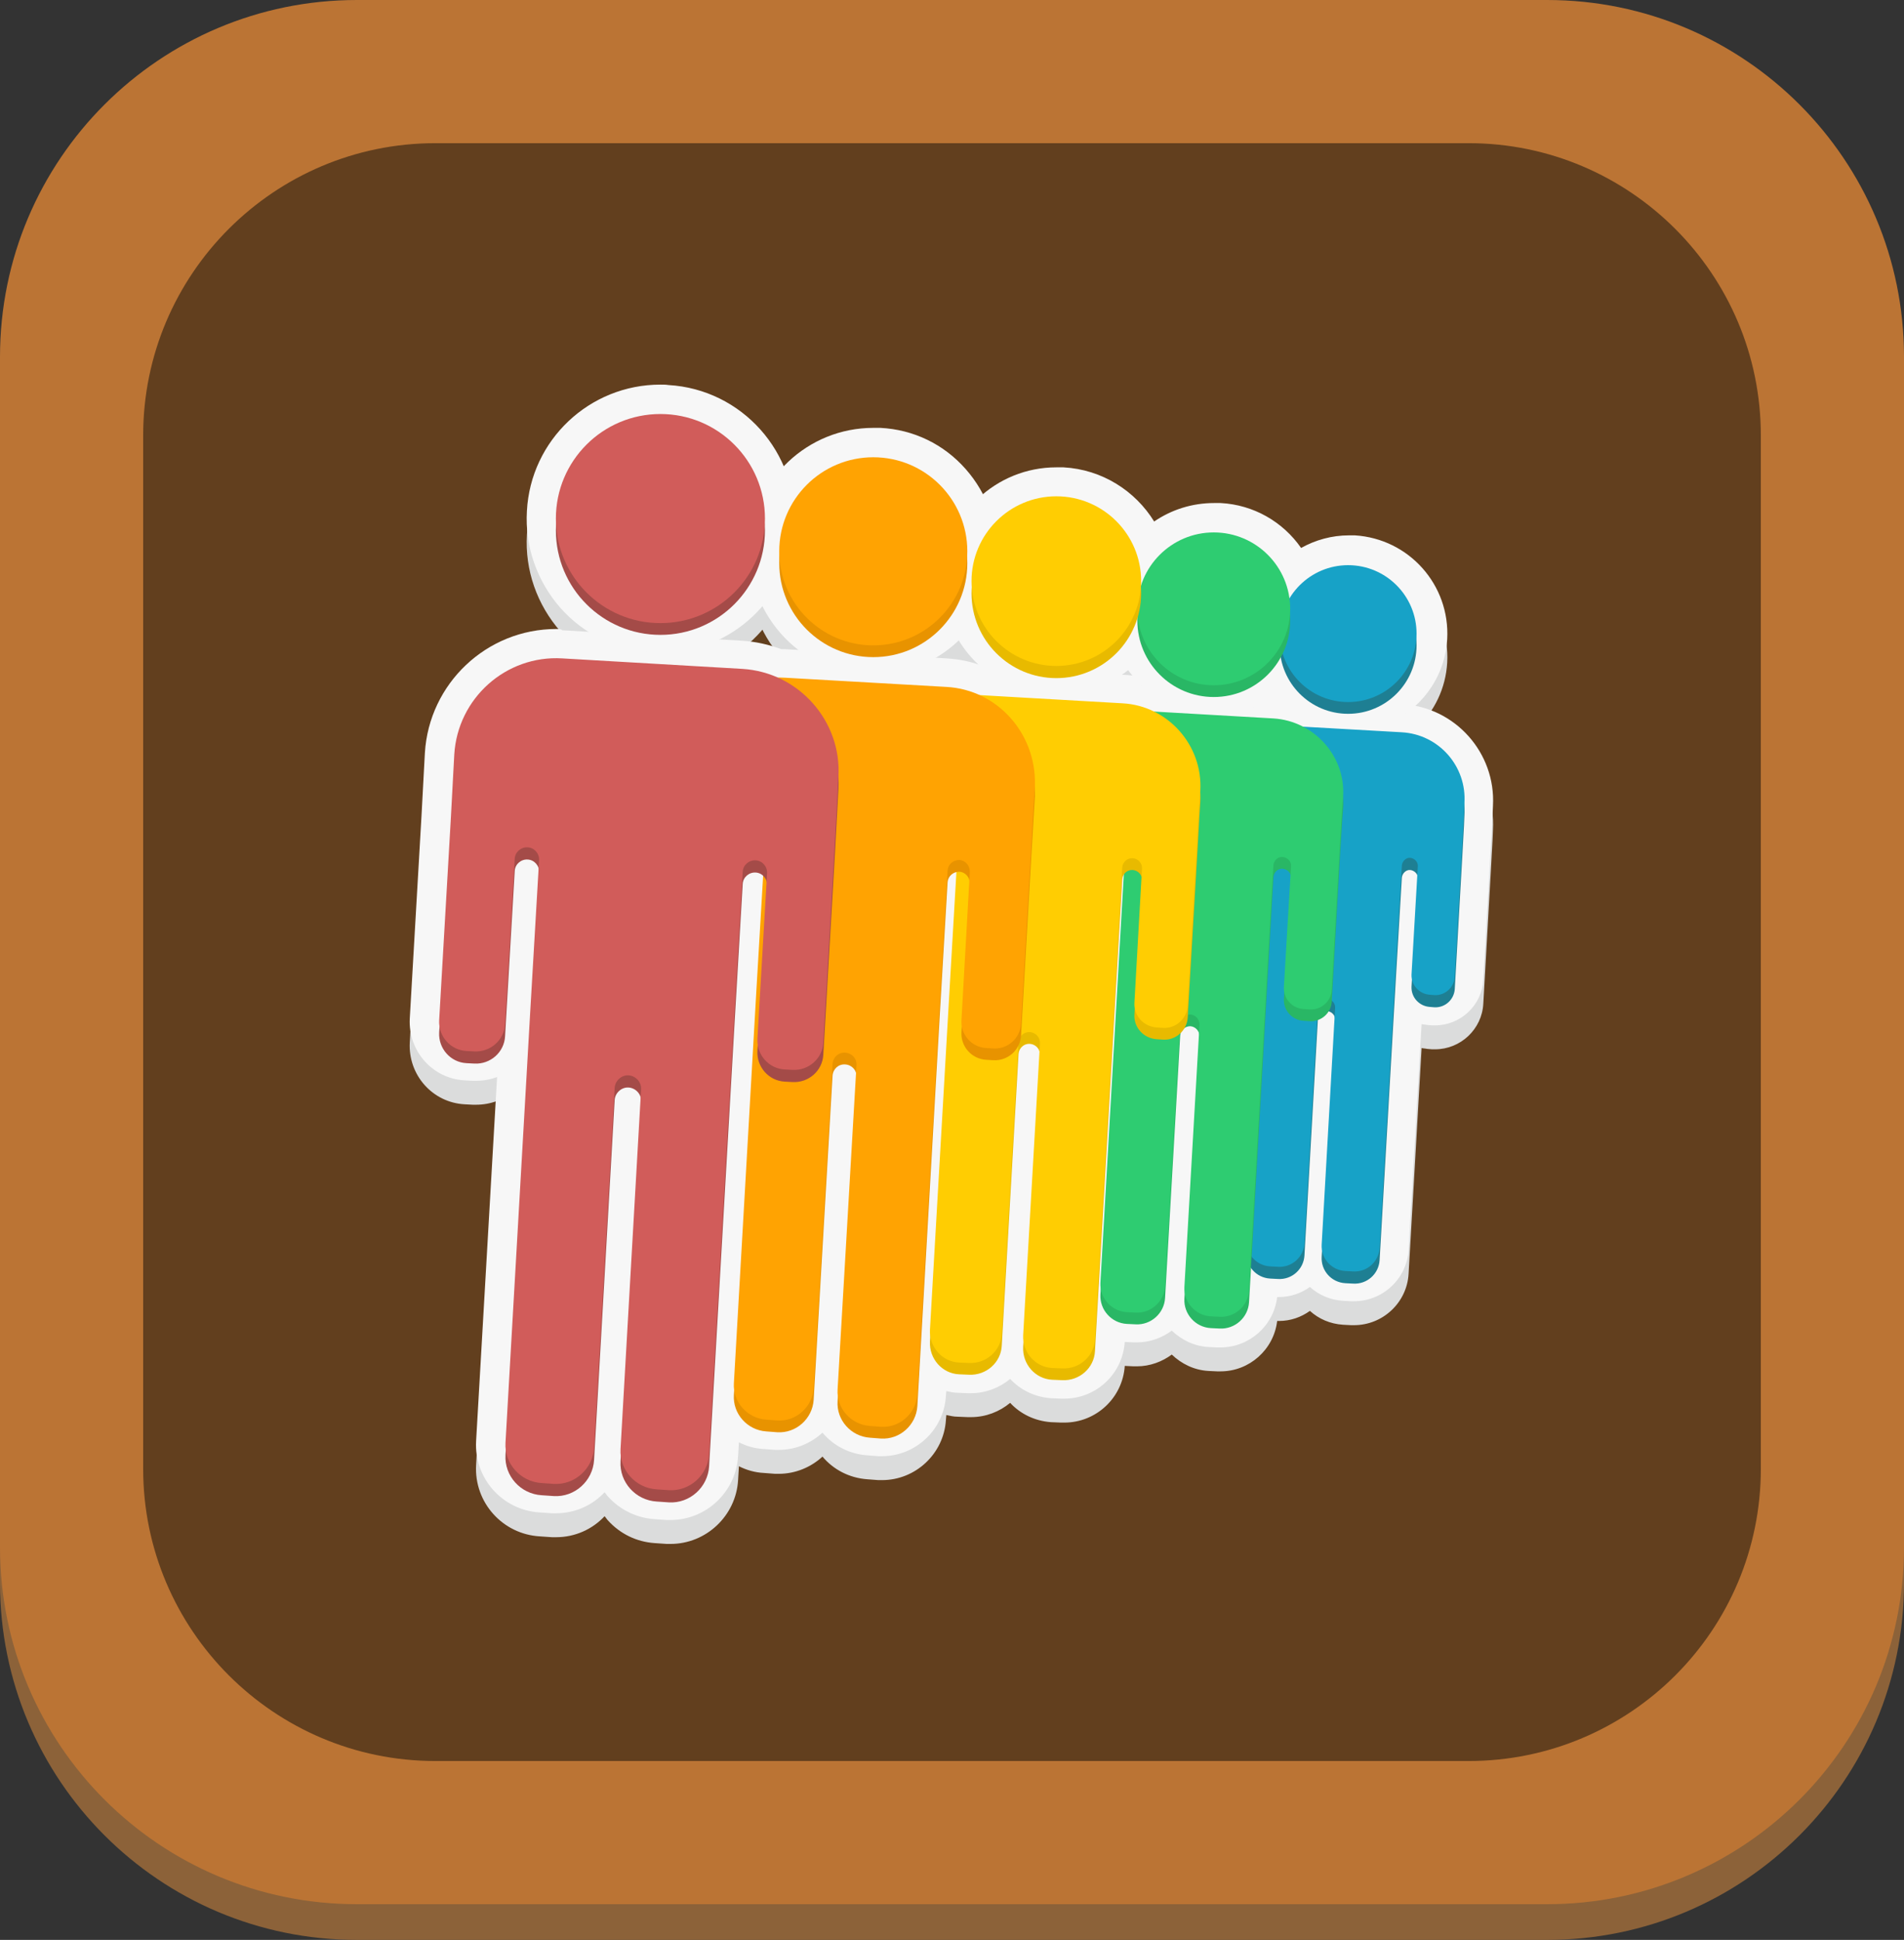 <?xml version="1.0" encoding="utf-8"?>
<!-- Generator: Adobe Illustrator 19.0.0, SVG Export Plug-In . SVG Version: 6.00 Build 0)  -->
<svg version="1.2" baseProfile="tiny" id="圖層_1"
	 xmlns="http://www.w3.org/2000/svg" xmlns:xlink="http://www.w3.org/1999/xlink" x="0px" y="0px" viewBox="-732 310 453.5 462"
	 xml:space="preserve">
<rect x="-732" y="310" width="453.5" height="462" fill="#333333" stroke="none"/>
<g id="XMLID_185_">
	<g id="XMLID_480_">
		<g id="XMLID_481_">
			<g id="XMLID_484_">
				<g>
					<path fill="#8C6239" d="M-363.5,772H-647c-47,0-85-38.1-85-85V403.5c0-47,38.1-85,85-85h283.5c47,0,85,38.1,85,85V687
						C-278.5,734-316.6,772-363.5,772z"/>
				</g>
				<g>
					<path fill="#BB7434" d="M-363.5,763.5H-647c-47,0-85-38.1-85-85V395c0-47,38.1-85,85-85h283.5c47,0,85,38.1,85,85v283.5
						C-278.5,725.5-316.6,763.5-363.5,763.5z"/>
				</g>
			</g>
			<path id="XMLID_482_" fill="#623F1E" d="M-382.2,729.4h-246.1c-38.4,0-69.6-31.2-69.6-69.6V413.7c0-38.4,31.2-69.6,69.6-69.6
				h246.1c38.4,0,69.6,31.2,69.6,69.6v246.1C-312.6,698.3-343.8,729.4-382.2,729.4z"/>
		</g>
	</g>
	<g id="XMLID_186_">
		<g>
			<path fill="#DBDCDC" d="M-572.3,674.2c-0.2,0-0.5,0-0.7,0l-2.9-0.2c-5.9-0.3-10.7-4.8-11.7-10.4c-1.6,5.2-6.4,9-12.1,9
				c-0.2,0-0.5,0-0.7,0l-2.9-0.2c-6.9-0.4-12.3-6.4-11.9-13.3l5.5-94.5c-1.8,3-5.2,5-8.9,5c-0.2,0-0.4,0-0.6,0l-1.9-0.1
				c-5.7-0.3-10.1-5.3-9.8-11l3.6-63.2c0.8-14.7,13-26.2,27.8-26.2c0.5,0,1.1,0,1.6,0l42.9,2.5c3,0.2,6,0.8,8.8,2c0.1,0,0.1,0,0.2,0
				c0.4,0,0.8,0,1.1,0l38.6,2.2c2.9,0.2,5.7,0.8,8.4,2l33.5,1.9c2.8,0.2,5.6,0.8,8.2,2l27.7,1.6c2.7,0.2,5.3,0.8,7.8,2l22.8,1.3
				c10.7,0.6,18.9,9.8,18.3,20.5l-2.4,41.5c-0.2,4.2-3.8,7.6-8,7.6l0,0c-0.2,0-0.3,0-0.5,0l-1.2-0.1c-1.8-0.1-3.5-0.8-4.7-1.9
				l-3.4,58.8c-0.3,5-4.4,8.9-9.5,8.9c-0.2,0-0.4,0-0.5,0l-1.9-0.1c-2.5-0.1-4.8-1.3-6.5-3.2c-0.5-0.5-0.9-1.1-1.2-1.8
				c-1.7,2.4-4.6,4-7.7,4c-0.2,0-0.4,0-0.5,0l-1.9-0.1c-0.4,0-0.8-0.1-1.2-0.1l-0.2,2.7c-0.3,5.4-4.8,9.6-10.1,9.6
				c-0.2,0-0.4,0-0.6,0l-2.1-0.1c-3.9-0.2-7.1-2.6-8.6-5.9c-1.8,2.9-5,4.8-8.6,4.8c-0.2,0-0.4,0-0.6,0l-2.1-0.1
				c-1.2-0.1-2.4-0.3-3.4-0.8l-0.2,4.1c-0.3,5.8-5.1,10.3-10.9,10.3c-0.2,0-0.4,0-0.6,0l-2.4-0.1c-2.9-0.2-5.6-1.5-7.5-3.6
				c-0.9-1-1.6-2.1-2.1-3.4c-1.8,3.5-5.5,5.9-9.7,5.9c-0.2,0-0.4,0-0.6,0l-2.4-0.1c-2.3-0.1-4.4-1-6.1-2.3l-0.4,6.4
				c-0.4,6.2-5.5,11-11.7,11c-0.2,0-0.4,0-0.7,0l-2.6-0.2c-3.1-0.2-6-1.6-8.1-3.9c-1.2-1.3-2-2.9-2.5-4.5c-1.8,4.2-6,7.2-10.8,7.2
				c-0.2,0-0.4,0-0.7,0l-2.6-0.2c-3.1-0.2-6-1.6-8.1-3.9c-0.4-0.5-0.8-1-1.2-1.6l-0.6,10.5C-560,668.9-565.6,674.2-572.3,674.2z"/>
			<path fill="#DBDCDC" d="M-599.5,472.5c0.5,0,0.9,0,1.4,0l42.9,2.5c3,0.2,5.8,0.9,8.3,2c0.3,0,0.6,0,0.9,0c0.3,0,0.6,0,0.9,0
				l38.6,2.2c2.8,0.2,5.4,0.9,7.8,1.9l34.1,2c2.7,0.2,5.2,0.9,7.5,2l28.4,1.6c2.6,0.1,5,0.9,7.1,2l23.5,1.4
				c8.8,0.5,15.5,8.1,15,16.8l-0.1,2.4l-0.4,7.3l-1.8,31.7c-0.1,2.4-2.2,4.3-4.5,4.3c-0.1,0-0.2,0-0.3,0l-1.2-0.1
				c-2.5-0.1-4.4-2.3-4.3-4.8l1.5-25.8c0.1-1-0.7-1.9-1.8-2c0,0-0.1,0-0.1,0c-1,0-1.8,0.8-1.9,1.8l-1.4,23.6l-3.9,67.5
				c-0.2,3.2-2.8,5.6-6,5.6c-0.1,0-0.2,0-0.3,0l-1.9-0.1c-3.3-0.2-5.8-3-5.6-6.3l3.2-56.3c0.1-1-0.5-1.8-1.4-2.1
				c-0.6,1.1-1.6,1.9-2.7,2.4l-3.2,55.7c-0.2,3.2-2.8,5.6-6,5.6c-0.1,0-0.2,0-0.3,0l-1.9-0.1c-1.9-0.1-3.5-1.1-4.5-2.5l-0.5,8.4
				c-0.2,3.5-3.1,6.3-6.6,6.3c-0.1,0-0.3,0-0.4,0l-2.1-0.1c-3.6-0.2-6.5-3.4-6.3-7l3.6-62.5c0.1-1.3-0.9-2.4-2.2-2.4
				c0,0-0.1,0-0.1,0c-0.4,0-0.8,0.1-1.1,0.3c-0.3,0.5-0.6,1-1.1,1.4c0,0.2-0.1,0.3-0.1,0.5l-3.6,62.5c-0.2,3.5-3.1,6.3-6.6,6.3
				c-0.1,0-0.3,0-0.4,0l-2.1-0.1c-3.6-0.2-6.5-3.4-6.3-7l4.3-75l1.4-25c-0.2,0.3-0.4,0.7-0.4,1.2l-1.7,29.1l-4.8,83.3
				c-0.2,3.9-3.5,7-7.4,7c-0.1,0-0.3,0-0.4,0l-2.4-0.1c-4.1-0.2-7.2-3.7-6.9-7.8l4-69.5c0.1-1.4-1-2.6-2.4-2.7c-0.1,0-0.1,0-0.1,0
				c-1.3,0-2.5,1-2.5,2.4l-4,69.5c-0.2,3.9-3.5,7-7.4,7c-0.1,0-0.3,0-0.4,0l-2.4-0.1c-4.1-0.2-7.2-3.7-6.9-7.8l4.8-83.3l1.7-28.8
				c-1.3,0.1-2.4,1.1-2.5,2.4l-1.9,32.3l-5.3,92.5c-0.3,4.3-3.9,7.7-8.2,7.7c-0.2,0-0.3,0-0.5,0l-2.6-0.2c-4.5-0.3-8-4.2-7.7-8.7
				l4.5-77.2c0.1-1.6-1.1-2.9-2.7-3c-0.1,0-0.1,0-0.2,0c-1.5,0-2.7,1.2-2.8,2.7l-4.5,77.2c-0.3,4.3-3.9,7.7-8.2,7.7
				c-0.2,0-0.3,0-0.5,0l-2.6-0.2c-4.5-0.3-8-4.2-7.7-8.7l5.3-92.5l1.8-31.1c-0.5-0.5-1.1-0.8-1.9-0.9c-0.1,0-0.1,0-0.2,0
				c-1.5,0-2.8,1.2-2.9,2.7l-2.1,35.9l-5.9,102.8c-0.3,4.8-4.3,8.6-9.1,8.6c-0.2,0-0.4,0-0.5,0l-2.9-0.2c-5-0.3-8.9-4.6-8.6-9.6
				l4.9-85.7c0.1-1.7-1.2-3.2-3-3.3c-0.1,0-0.1,0-0.2,0c-1.7,0-3,1.3-3.1,3l-4.9,85.7c-0.3,4.8-4.3,8.6-9.1,8.6c-0.2,0-0.4,0-0.5,0
				l-2.9-0.2c-5-0.3-8.9-4.6-8.6-9.6l5.9-102.8l2.1-35.9c0.1-1.6-1.1-3-2.7-3.1c-0.1,0-0.1,0-0.2,0c-1.5,0-2.8,1.2-2.9,2.7
				l-2.3,39.4c-0.2,3.7-3.3,6.5-6.9,6.5c-0.1,0-0.3,0-0.4,0l-1.9-0.1c-3.8-0.2-6.7-3.5-6.5-7.3l2.8-48.4l0.6-11.2l0.2-3.7
				C-623,482.5-612.3,472.5-599.5,472.5 M-599.5,465.5C-599.5,465.5-599.5,465.5-599.5,465.5c-16.6,0-30.3,13-31.3,29.5l-0.2,3.7
				l-0.6,11.2l-2.8,48.4c-0.4,7.7,5.4,14.3,13.1,14.7l1.9,0.1c0.3,0,0.5,0,0.8,0c1.7,0,3.4-0.3,5-0.9l-5,86.7
				c-0.5,8.9,6.3,16.5,15.2,17l2.9,0.2c0.3,0,0.6,0,0.9,0c4.6,0,8.7-1.9,11.6-5c0.3,0.3,0.5,0.7,0.8,1c2.9,3.2,6.8,5.1,11.1,5.4
				l2.9,0.2c0.3,0,0.6,0,0.9,0c8.5,0,15.6-6.7,16.1-15.2l0.2-3.3c1.8,0.9,3.8,1.5,6,1.6l2.6,0.2c0.3,0,0.6,0,0.9,0
				c4,0,7.7-1.6,10.4-4.1c2.6,3.1,6.4,5.1,10.7,5.4l2.6,0.2c0.3,0,0.6,0,0.9,0c8,0,14.7-6.3,15.2-14.3l0.1-1.2
				c0.9,0.2,1.8,0.4,2.7,0.4l2.4,0.1c0.3,0,0.6,0,0.8,0c3.5,0,6.8-1.3,9.3-3.4c2.4,2.6,5.8,4.3,9.7,4.6l2.4,0.1c0.3,0,0.6,0,0.8,0
				c7.6,0,13.9-5.9,14.4-13.5l2.1,0.1c0.3,0,0.5,0,0.8,0c3.1,0,6-1.1,8.3-2.8c2.3,2.2,5.3,3.7,8.7,3.9l2.1,0.1c0.3,0,0.5,0,0.8,0
				c6.9,0,12.7-5.2,13.5-12c0.1,0,0.2,0,0.4,0c2.8,0,5.3-0.9,7.4-2.4c2.1,1.9,4.8,3.1,7.9,3.3l1.9,0.1c0.3,0,0.5,0,0.7,0
				c6.9,0,12.6-5.4,13-12.2l3.1-53.8c0.4,0.1,0.9,0.1,1.3,0.2l1.2,0.1c0.2,0,0.4,0,0.7,0c6.1,0,11.2-4.8,11.5-10.9l1.8-31.7l0.4-7.3
				l0.1-2.4c0.7-12.6-9-23.5-21.6-24.2l-22.2-1.3c-2.7-1.2-5.5-1.9-8.5-2.1l-27.1-1.6c-2.8-1.2-5.8-1.9-8.8-2l-32.9-1.9
				c-2.9-1.2-5.9-1.8-9-2l-38.6-2.2c-0.3,0-0.5,0-0.8,0c-3-1.1-6.1-1.8-9.3-2l-42.9-2.5C-598.3,465.5-598.9,465.5-599.5,465.5
				L-599.5,465.5z"/>
			<path fill="#DBDCDC" d="M-410.8,486.4c-0.4,0-0.8,0-1.2,0c-6.9-0.4-12.9-4.3-16.1-10c-4,3.7-9.2,5.9-14.8,5.9c-0.4,0-0.8,0-1.3,0
				c-8.2-0.5-15.1-5.6-18.4-12.6c-4.4,5-10.9,8.1-17.8,8.1c0,0,0,0,0,0c-0.5,0-0.9,0-1.4,0c-6.3-0.4-12.1-3.2-16.3-7.9
				s-6.3-10.8-6-17.1c0.7-12.5,11.1-22.3,23.6-22.3c0.5,0,0.9,0,1.4,0c9.5,0.5,17.3,6.6,20.6,14.9c4-4,9.5-6.4,15.4-6.4
				c0.4,0,0.8,0,1.3,0c8,0.5,14.9,5.3,18.3,12.2c3.5-2.9,7.9-4.5,12.5-4.5c0.4,0,0.8,0,1.2,0c10.9,0.6,19.3,10,18.7,21
				C-391.6,478.2-400.3,486.4-410.8,486.4z"/>
			<path fill="#DBDCDC" d="M-480.4,433.9c0.4,0,0.8,0,1.2,0c11.1,0.6,19.5,10.1,19,21.2c2.4-7.4,9.3-12.7,17.3-12.7
				c0.4,0,0.7,0,1.1,0c8.9,0.5,15.9,7.3,17,15.8c2.9-4.8,8.1-8.1,14.1-8.1c0.3,0,0.6,0,1,0c9,0.5,15.9,8.2,15.4,17.3
				c-0.5,8.7-7.7,15.4-16.3,15.4c-0.3,0-0.6,0-1,0c-7.8-0.4-13.9-6.3-15.2-13.6c-3.1,5.7-9.1,9.5-15.9,9.5c-0.4,0-0.7,0-1.1,0
				c-9.9-0.6-17.5-9-17.1-18.8c-2.5,8.4-10.3,14.4-19.3,14.4c-0.4,0-0.8,0-1.2,0c-11.1-0.6-19.6-10.2-19-21.3
				C-499.9,442.2-491,433.9-480.4,433.9 M-480.4,426.9c-14.4,0-26.3,11.3-27.1,25.6c-0.9,15,10.6,27.8,25.6,28.7c0.5,0,1.1,0,1.6,0
				c6.3,0,12.2-2.2,17-6c0.6,0.8,1.2,1.5,1.8,2.3c4.5,4.9,10.6,7.8,17.2,8.2c0.5,0,1,0,1.5,0c5.1,0,10-1.5,14.1-4.3
				c4,4.9,10,8,16.7,8.4c0.5,0,0.9,0,1.4,0c12.4,0,22.6-9.7,23.3-22c0.7-12.9-9.1-23.9-22-24.7c-0.5,0-0.9,0-1.4,0
				c-4.1,0-8,1.1-11.4,3c-4.3-6.2-11.3-10.3-19.2-10.7c-0.5,0-1,0-1.5,0c-5.3,0-10.2,1.6-14.3,4.4c-4.5-7.3-12.4-12.4-21.6-12.9
				C-479.3,426.9-479.9,426.9-480.4,426.9L-480.4,426.9z"/>
			<path fill="#DBDCDC" d="M-524,472.9c-0.5,0-1,0-1.5,0c-6.9-0.4-13.3-3.5-17.9-8.6c-4.6-5.2-6.9-11.8-6.5-18.7
				c0.8-13.7,12.2-24.4,25.9-24.4c0.5,0,1,0,1.5,0c14.3,0.8,25.2,13.1,24.4,27.4C-498.9,462.2-510.2,472.9-524,472.9
				C-524,472.9-524,472.9-524,472.9z"/>
			<path fill="#DBDCDC" d="M-524,424.5c0.4,0,0.9,0,1.3,0c12.4,0.7,21.8,11.3,21.1,23.7c-0.7,11.9-10.6,21.1-22.4,21.1
				c-0.4,0-0.9,0-1.3,0c-12.4-0.7-21.8-11.3-21.1-23.7C-545.7,433.8-535.8,424.5-524,424.5 M-524,417.5c-15.6,0-28.5,12.2-29.4,27.7
				c-0.5,7.8,2.2,15.4,7.4,21.3s12.4,9.4,20.3,9.8c0.6,0,1.1,0,1.7,0c15.6,0,28.5-12.2,29.4-27.7c0.5-7.8-2.2-15.4-7.4-21.3
				c-5.2-5.9-12.4-9.4-20.3-9.8C-522.9,417.6-523.4,417.5-524,417.5L-524,417.5z"/>
			<path fill="#DBDCDC" d="M-574.6,467.6c-0.5,0-1.1,0-1.7,0c-15.6-0.9-27.6-14.4-26.7-30c0.9-15,13.3-26.8,28.3-26.8
				c0.5,0,1.1,0,1.7,0c7.6,0.4,14.5,3.8,19.6,9.5s7.6,13,7.2,20.5C-547.1,455.8-559.6,467.6-574.6,467.6
				C-574.6,467.6-574.6,467.6-574.6,467.6z"/>
			<path fill="#DBDCDC" d="M-574.7,414.2c0.5,0,1,0,1.5,0c13.7,0.8,24.2,12.6,23.4,26.3c-0.8,13.3-11.7,23.5-24.9,23.5
				c-0.5,0-1,0-1.5,0c-13.7-0.8-24.2-12.6-23.4-26.3C-598.8,424.5-587.8,414.2-574.7,414.2 M-574.7,407.2
				c-16.9,0-30.9,13.2-31.8,30.1c-0.5,8.5,2.4,16.7,8,23.1c5.7,6.4,13.5,10.1,22,10.6c0.6,0,1.2,0.1,1.9,0.1
				c16.9,0,30.9-13.2,31.8-30.1c1-17.6-12.5-32.7-30-33.7C-573.4,407.2-574.1,407.2-574.7,407.2L-574.7,407.2z"/>
			<circle id="XMLID_79_" fill="#DBDCDC" cx="-410.9" cy="469.4" r="16.3"/>
			<path id="XMLID_78_" fill="#DBDCDC" d="M-398.1,492.9l-28.2-1.6c-8.8-0.5-16.3,6.2-16.8,15l-0.1,2.4l-0.4,7.3l-1.8,31.7
				c-0.1,2.5,1.8,4.6,4.3,4.8l1.2,0.1c2.5,0.1,4.6-1.8,4.8-4.3l1.5-25.8c0.1-1,1-1.9,2-1.8l0,0c1,0.1,1.9,1,1.8,2l-1.4,23.6
				l-3.9,67.5c-0.2,3.3,2.3,6.1,5.6,6.3l1.9,0.1c3.3,0.2,6.1-2.3,6.3-5.6l3.2-56.3c0.1-1.1,1-2,2.2-1.9l0,0c1.1,0.1,2,1,1.9,2.2
				l-3.2,56.3c-0.2,3.3,2.3,6.1,5.6,6.3l1.9,0.1c3.3,0.2,6.1-2.3,6.3-5.6l3.9-67.5l1.4-23.6c0.1-1,1-1.9,2-1.8l0,0
				c1,0.1,1.9,1,1.8,2l-1.5,25.8c-0.1,2.5,1.8,4.6,4.3,4.8l1.2,0.1c2.5,0.1,4.6-1.8,4.8-4.3l1.8-31.7l0.4-7.3l0.1-2.4
				C-382.6,501-389.3,493.4-398.1,492.9z"/>
			<circle id="XMLID_75_" fill="#DBDCDC" cx="-410.9" cy="466.6" r="16.3"/>
			<path id="XMLID_74_" fill="#DBDCDC" d="M-398.1,490.1l-28.2-1.6c-8.8-0.5-16.3,6.2-16.8,15l-0.1,2.4l-0.4,7.3l-1.8,31.7
				c-0.1,2.5,1.8,4.6,4.3,4.8l1.2,0.1c2.5,0.1,4.6-1.8,4.8-4.3l1.5-25.8c0.1-1,1-1.9,2-1.8l0,0c1,0.1,1.9,1,1.8,2l-1.4,23.6
				l-3.9,67.5c-0.2,3.3,2.3,6.1,5.6,6.3l1.9,0.1c3.3,0.2,6.1-2.3,6.3-5.6l3.2-56.3c0.1-1.1,1-2,2.2-1.9l0,0c1.1,0.1,2,1,1.9,2.2
				l-3.2,56.3c-0.2,3.3,2.3,6.1,5.6,6.3l1.9,0.1c3.3,0.2,6.1-2.3,6.3-5.6l3.9-67.5l1.4-23.6c0.1-1,1-1.9,2-1.8l0,0
				c1,0.1,1.9,1,1.8,2l-1.5,25.8c-0.1,2.5,1.8,4.6,4.3,4.8l1.2,0.1c2.5,0.1,4.6-1.8,4.8-4.3l1.8-31.7l0.4-7.3l0.1-2.4
				C-382.6,498.2-389.3,490.6-398.1,490.1z"/>
			<circle id="XMLID_73_" fill="#DBDCDC" cx="-442.9" cy="463.5" r="18.2"/>
			<path id="XMLID_71_" fill="#DBDCDC" d="M-428.7,489.6l-31.3-1.8c-9.7-0.6-18.2,6.9-18.7,16.7l-0.2,2.7l-0.5,8.1l-2,35.3
				c-0.2,2.8,2,5.2,4.7,5.3l1.4,0.1c2.8,0.2,5.2-2,5.3-4.7l1.7-28.7c0.1-1.2,1.1-2.1,2.2-2l0,0c1.2,0.1,2.1,1.1,2,2.2l-1.5,26.2
				l-4.3,75c-0.2,3.6,2.6,6.8,6.3,7l2.1,0.1c3.6,0.2,6.8-2.6,7-6.3l3.6-62.5c0.1-1.3,1.2-2.2,2.4-2.2l0,0c1.3,0.1,2.2,1.2,2.2,2.4
				l-3.6,62.5c-0.2,3.6,2.6,6.8,6.3,7l2.1,0.1c3.6,0.2,6.8-2.6,7-6.2l4.3-75l1.5-26.2c0.1-1.2,1.1-2.1,2.2-2l0,0
				c1.2,0.1,2.1,1.1,2,2.2l-1.7,28.7c-0.2,2.8,2,5.2,4.7,5.3l1.4,0.1c2.8,0.2,5.2-2,5.3-4.7l2-35.3l0.5-8.1l0.2-2.7
				C-411.5,498.6-419,490.2-428.7,489.6z"/>
			<circle id="XMLID_66_" fill="#DBDCDC" cx="-442.9" cy="460.6" r="18.2"/>
			<path id="XMLID_65_" fill="#DBDCDC" d="M-428.7,486.8L-460,485c-9.7-0.6-18.2,6.9-18.7,16.7l-0.2,2.7l-0.5,8.1l-2,35.3
				c-0.2,2.8,2,5.2,4.7,5.3l1.4,0.1c2.8,0.2,5.2-2,5.3-4.7l1.7-28.7c0.1-1.2,1.1-2.1,2.2-2l0,0c1.2,0.1,2.1,1.1,2,2.2l-1.5,26.2
				l-4.3,75c-0.2,3.6,2.6,6.8,6.3,7l2.1,0.1c3.6,0.2,6.8-2.6,7-6.3l3.6-62.5c0.1-1.3,1.2-2.2,2.4-2.2l0,0c1.3,0.1,2.2,1.2,2.2,2.4
				l-3.6,62.5c-0.2,3.6,2.6,6.8,6.3,7l2.1,0.1c3.6,0.2,6.8-2.6,7-6.3l4.3-75l1.5-26.2c0.1-1.2,1.1-2.1,2.2-2l0,0
				c1.2,0.1,2.1,1.1,2,2.2l-1.7,28.7c-0.2,2.8,2,5.2,4.7,5.3l1.4,0.1c2.8,0.2,5.2-2,5.3-4.7l2-35.3l0.5-8.1l0.2-2.7
				C-411.5,495.8-419,487.3-428.7,486.8z"/>
			<circle id="XMLID_64_" fill="#DBDCDC" cx="-480.4" cy="456.9" r="20.2"/>
			<path id="XMLID_63_" fill="#DBDCDC" d="M-464.6,486l-34.8-2c-10.8-0.6-20.2,7.7-20.8,18.5l-0.2,3l-0.5,9l-2.3,39.2
				c-0.2,3.1,2.2,5.7,5.3,5.9l1.5,0.1c3.1,0.2,5.7-2.2,5.9-5.3l1.8-31.9c0.1-1.3,1.2-2.3,2.5-2.2l0,0c1.3,0.1,2.3,1.2,2.2,2.5
				l-1.7,29.1l-4.8,83.3c-0.2,4.1,2.9,7.6,6.9,7.8l2.4,0.1c4.1,0.2,7.6-2.9,7.8-6.9l4-69.5c0.1-1.4,1.3-2.5,2.7-2.4l0,0
				c1.4,0.1,2.5,1.3,2.4,2.7l-4,69.5c-0.2,4.1,2.9,7.6,6.9,7.8l2.4,0.1c4.1,0.2,7.6-2.9,7.8-6.9l4.8-83.3l1.7-29.1
				c0.1-1.3,1.2-2.3,2.5-2.2l0,0c1.3,0.1,2.3,1.2,2.2,2.5l-1.8,31.9c-0.2,3.1,2.2,5.7,5.3,5.9l1.5,0.1c3.1,0.2,5.7-2.2,5.9-5.3
				l2.3-39.2l0.5-9l0.2-3C-445.5,496-453.8,486.6-464.6,486z"/>
			<circle id="XMLID_61_" fill="#DBDCDC" cx="-480.4" cy="454.1" r="20.2"/>
			<path id="XMLID_56_" fill="#DBDCDC" d="M-464.6,483.2l-34.8-2c-10.8-0.6-20.2,7.7-20.8,18.5l-0.2,3l-0.5,9l-2.3,39.2
				c-0.2,3.1,2.2,5.7,5.3,5.9l1.5,0.1c3.1,0.2,5.7-2.2,5.9-5.3l1.8-31.9c0.1-1.3,1.2-2.3,2.5-2.2l0,0c1.3,0.1,2.3,1.2,2.2,2.5
				l-1.7,29.1l-4.8,83.3c-0.2,4.1,2.9,7.6,6.9,7.8l2.4,0.1c4.1,0.2,7.6-2.9,7.8-6.9l4-69.5c0.1-1.4,1.3-2.5,2.7-2.4l0,0
				c1.4,0.1,2.5,1.3,2.4,2.7l-4,69.5c-0.2,4.1,2.9,7.6,6.9,7.8l2.4,0.1c4.1,0.2,7.6-2.9,7.8-6.9l4.8-83.3l1.7-29.1
				c0.1-1.3,1.2-2.3,2.5-2.2l0,0c1.3,0.1,2.3,1.2,2.2,2.5l-1.8,31.9c-0.2,3.1,2.2,5.7,5.3,5.9l1.5,0.1c3.1,0.2,5.7-2.2,5.9-5.3
				l2.3-39.2l0.5-9l0.2-3C-445.5,493.2-453.8,483.8-464.6,483.2z"/>
			<circle id="XMLID_55_" fill="#DBDCDC" cx="-524" cy="449.8" r="22.4"/>
			<path id="XMLID_54_" fill="#DBDCDC" d="M-506.5,482.1l-38.6-2.2c-12-0.7-22.4,8.6-23.1,20.6l-0.2,3.3l-0.6,10.1l-2.5,43.5
				c-0.2,3.4,2.4,6.4,5.9,6.6l1.7,0.1c3.4,0.2,6.4-2.4,6.6-5.9l2-35.4c0.1-1.4,1.3-2.5,2.8-2.5l0,0c1.4,0.1,2.5,1.3,2.5,2.8
				l-1.9,32.3l-5.3,92.5c-0.3,4.5,3.2,8.4,7.7,8.7l2.6,0.2c4.5,0.3,8.4-3.2,8.7-7.7l4.5-77.2c0.1-1.6,1.4-2.8,3-2.7l0,0
				c1.6,0.1,2.8,1.4,2.7,3l-4.5,77.2c-0.3,4.5,3.2,8.4,7.7,8.7l2.6,0.2c4.5,0.3,8.4-3.2,8.7-7.7l5.3-92.5l1.9-32.3
				c0.1-1.4,1.3-2.5,2.8-2.5h0c1.4,0.1,2.5,1.3,2.5,2.8l-2,35.4c-0.2,3.4,2.4,6.4,5.9,6.6l1.7,0.1c3.4,0.2,6.4-2.4,6.6-5.9l2.5-43.5
				l0.6-10.1l0.2-3.3C-485.2,493.2-494.4,482.8-506.5,482.1z"/>
			<circle id="XMLID_53_" fill="#DBDCDC" cx="-524" cy="447" r="22.4"/>
			<path id="XMLID_51_" fill="#DBDCDC" d="M-506.5,479.3l-38.6-2.2c-12-0.7-22.4,8.6-23.1,20.6l-0.2,3.3L-569,511l-2.5,43.5
				c-0.2,3.4,2.4,6.4,5.9,6.6l1.7,0.1c3.4,0.2,6.4-2.4,6.6-5.9l2-35.4c0.1-1.4,1.3-2.5,2.8-2.5l0,0c1.4,0.1,2.5,1.3,2.5,2.8
				l-1.9,32.3l-5.3,92.5c-0.3,4.5,3.2,8.4,7.7,8.7l2.6,0.2c4.5,0.3,8.4-3.2,8.7-7.7l4.5-77.2c0.1-1.6,1.4-2.8,3-2.7l0,0
				c1.6,0.1,2.8,1.4,2.7,3l-4.5,77.2c-0.3,4.5,3.2,8.4,7.7,8.7l2.6,0.2c4.5,0.3,8.4-3.2,8.7-7.7l5.3-92.5l1.9-32.3
				c0.1-1.4,1.3-2.5,2.8-2.5h0c1.4,0.1,2.5,1.3,2.5,2.8l-2,35.4c-0.2,3.4,2.4,6.4,5.9,6.6l1.7,0.1c3.4,0.2,6.4-2.4,6.6-5.9l2.5-43.5
				l0.6-10.1l0.2-3.3C-485.2,490.3-494.4,479.9-506.5,479.3z"/>
			<circle id="XMLID_46_" fill="#DBDCDC" cx="-574.7" cy="442" r="24.9"/>
			<path id="XMLID_45_" fill="#DBDCDC" d="M-555.2,477.9l-42.9-2.5c-13.4-0.8-24.9,9.5-25.7,22.9l-0.2,3.7l-0.6,11.2l-2.8,48.4
				c-0.2,3.8,2.7,7.1,6.5,7.3l1.9,0.1c3.8,0.2,7.1-2.7,7.3-6.5l2.3-39.4c0.1-1.6,1.5-2.8,3.1-2.7h0c1.6,0.1,2.8,1.5,2.7,3.1
				l-2.1,35.9l-5.9,102.8c-0.3,5,3.6,9.3,8.6,9.6l2.9,0.2c5,0.3,9.3-3.6,9.6-8.6l4.9-85.7c0.1-1.7,1.6-3.1,3.3-3l0,0
				c1.7,0.1,3.1,1.6,3,3.3l-4.9,85.7c-0.3,5,3.6,9.3,8.6,9.6l2.9,0.2c5,0.3,9.3-3.6,9.6-8.6l5.9-102.8l2.1-35.9
				c0.1-1.6,1.5-2.8,3.1-2.7l0,0c1.6,0.1,2.8,1.5,2.7,3.1l-2.3,39.4c-0.2,3.8,2.7,7.1,6.5,7.3l1.9,0.1c3.8,0.2,7.1-2.7,7.3-6.5
				l2.8-48.4l0.6-11.2l0.2-3.7C-531.5,490.2-541.8,478.6-555.2,477.9z"/>
			<circle id="XMLID_44_" fill="#DBDCDC" cx="-574.7" cy="439.1" r="24.9"/>
			<path id="XMLID_43_" fill="#DBDCDC" d="M-555.2,475l-42.9-2.5c-13.4-0.8-24.9,9.5-25.7,22.9l-0.2,3.7l-0.6,11.2l-2.8,48.4
				c-0.2,3.8,2.7,7.1,6.5,7.3l1.9,0.1c3.8,0.2,7.1-2.7,7.3-6.5l2.3-39.4c0.1-1.6,1.5-2.8,3.1-2.7h0c1.6,0.1,2.8,1.5,2.7,3.1
				l-2.1,35.9l-5.9,102.8c-0.3,5,3.6,9.3,8.6,9.6l2.9,0.2c5,0.3,9.3-3.6,9.6-8.6l4.9-85.7c0.1-1.7,1.6-3.1,3.3-3l0,0
				c1.7,0.1,3.1,1.6,3,3.3l-4.9,85.7c-0.3,5,3.6,9.3,8.6,9.6l2.9,0.2c5,0.3,9.3-3.6,9.6-8.6l5.9-102.8l2.1-35.9
				c0.1-1.6,1.5-2.8,3.1-2.7l0,0c1.6,0.1,2.8,1.5,2.7,3.1l-2.3,39.4c-0.2,3.8,2.7,7.1,6.5,7.3l1.9,0.1c3.8,0.2,7.1-2.7,7.3-6.5
				l2.8-48.4l0.6-11.2l0.2-3.7C-531.5,487.3-541.8,475.8-555.2,475z"/>
		</g>
		<g>
			<g id="XMLID_40_">
				<path fill="#F7F7F7" d="M-572.3,668.5c-0.2,0-0.5,0-0.7,0l-2.9-0.2c-5.9-0.3-10.7-4.8-11.7-10.4c-1.6,5.2-6.4,9-12.1,9
					c-0.2,0-0.5,0-0.7,0l-2.9-0.2c-6.9-0.4-12.3-6.4-11.9-13.3l5.5-94.5c-1.8,3-5.2,5-8.9,5c-0.2,0-0.4,0-0.6,0l-1.9-0.1
					c-5.7-0.3-10.1-5.3-9.8-11l3.6-63.2c0.8-14.7,13-26.2,27.8-26.2c0.5,0,1.1,0,1.6,0l42.9,2.5c3,0.2,6,0.8,8.8,2
					c0.1,0,0.1,0,0.2,0c0.4,0,0.8,0,1.1,0l38.6,2.2c2.9,0.2,5.7,0.8,8.4,2l33.5,1.9c2.8,0.2,5.6,0.8,8.2,2l27.7,1.6
					c2.7,0.2,5.3,0.8,7.8,2l22.8,1.3c10.7,0.6,18.9,9.8,18.3,20.5L-382,543c-0.2,4.2-3.8,7.6-8,7.6l0,0c-0.2,0-0.3,0-0.5,0l-1.2-0.1
					c-1.8-0.1-3.5-0.8-4.7-1.9l-3.4,58.8c-0.3,5-4.4,8.9-9.5,8.9c-0.2,0-0.4,0-0.5,0l-1.9-0.1c-2.5-0.1-4.8-1.3-6.5-3.2
					c-0.5-0.5-0.9-1.1-1.2-1.8c-1.7,2.4-4.6,4-7.7,4c-0.2,0-0.4,0-0.5,0l-1.9-0.1c-0.4,0-0.8-0.1-1.2-0.1l-0.2,2.7
					c-0.3,5.4-4.8,9.6-10.1,9.6c-0.2,0-0.4,0-0.6,0l-2.1-0.1c-3.9-0.2-7.1-2.6-8.6-5.9c-1.8,2.9-5,4.8-8.6,4.8c-0.2,0-0.4,0-0.6,0
					l-2.1-0.1c-1.2-0.1-2.4-0.3-3.4-0.8l-0.2,4.1c-0.3,5.8-5.1,10.3-10.9,10.3c-0.2,0-0.4,0-0.6,0l-2.4-0.1
					c-2.9-0.2-5.6-1.5-7.5-3.6c-0.9-1-1.6-2.1-2.1-3.4c-1.8,3.5-5.5,5.9-9.7,5.9c-0.2,0-0.4,0-0.6,0l-2.4-0.1
					c-2.3-0.1-4.4-1-6.1-2.3l-0.4,6.4c-0.4,6.2-5.5,11-11.7,11c-0.2,0-0.4,0-0.7,0l-2.6-0.2c-3.1-0.2-6-1.6-8.1-3.9
					c-1.2-1.3-2-2.9-2.5-4.5c-1.8,4.2-6,7.2-10.8,7.2c-0.2,0-0.4,0-0.7,0l-2.6-0.2c-3.1-0.2-6-1.6-8.1-3.9c-0.4-0.5-0.8-1-1.2-1.6
					l-0.6,10.5C-560,663.3-565.6,668.5-572.3,668.5z"/>
				<path fill="#F7F7F7" d="M-599.5,466.8c0.5,0,0.9,0,1.4,0l42.9,2.5c3,0.2,5.8,0.9,8.3,2c0.3,0,0.6,0,0.9,0c0.3,0,0.6,0,0.9,0
					l38.6,2.2c2.8,0.2,5.4,0.9,7.8,1.9l34.1,2c2.7,0.2,5.2,0.9,7.5,2l28.4,1.6c2.6,0.1,5,0.9,7.1,2l23.5,1.4
					c8.8,0.5,15.5,8.1,15,16.8l-0.1,2.4l-0.4,7.3l-1.8,31.7c-0.1,2.4-2.2,4.3-4.5,4.3c-0.1,0-0.2,0-0.3,0l-1.2-0.1
					c-2.5-0.1-4.4-2.3-4.3-4.8l1.5-25.8c0.1-1-0.7-1.9-1.8-2c0,0-0.1,0-0.1,0c-1,0-1.8,0.8-1.9,1.8l-1.4,23.6l-3.9,67.5
					c-0.2,3.2-2.8,5.6-6,5.6c-0.1,0-0.2,0-0.3,0l-1.9-0.1c-3.3-0.2-5.8-3-5.6-6.3l3.2-56.3c0.1-1-0.5-1.8-1.4-2.1
					c-0.6,1.1-1.6,1.9-2.7,2.4l-3.2,55.7c-0.2,3.2-2.8,5.6-6,5.6c-0.1,0-0.2,0-0.3,0l-1.9-0.1c-1.9-0.1-3.5-1.1-4.5-2.5l-0.5,8.4
					c-0.2,3.5-3.1,6.3-6.6,6.3c-0.1,0-0.3,0-0.4,0l-2.1-0.1c-3.6-0.2-6.5-3.4-6.3-7l3.6-62.5c0.1-1.3-0.9-2.4-2.2-2.4
					c0,0-0.1,0-0.1,0c-0.4,0-0.8,0.1-1.1,0.3c-0.3,0.5-0.6,1-1.1,1.4c0,0.2-0.1,0.3-0.1,0.5l-3.6,62.5c-0.2,3.5-3.1,6.3-6.6,6.3
					c-0.1,0-0.3,0-0.4,0l-2.1-0.1c-3.6-0.2-6.5-3.4-6.3-7l4.3-75l1.4-25c-0.2,0.3-0.4,0.7-0.4,1.2l-1.7,29.1l-4.8,83.3
					c-0.2,3.9-3.5,7-7.4,7c-0.1,0-0.3,0-0.4,0l-2.4-0.1c-4.1-0.2-7.2-3.7-6.9-7.8l4-69.5c0.1-1.4-1-2.6-2.4-2.7c-0.1,0-0.1,0-0.1,0
					c-1.3,0-2.5,1-2.5,2.4l-4,69.5c-0.2,3.9-3.5,7-7.4,7c-0.1,0-0.3,0-0.4,0l-2.4-0.1c-4.1-0.2-7.2-3.7-6.9-7.8l4.8-83.3l1.7-28.8
					c-1.3,0.1-2.4,1.1-2.5,2.4l-1.9,32.3l-5.3,92.5c-0.3,4.3-3.9,7.7-8.2,7.7c-0.2,0-0.3,0-0.5,0l-2.6-0.2c-4.5-0.3-8-4.2-7.7-8.7
					l4.5-77.2c0.1-1.6-1.1-2.9-2.7-3c-0.1,0-0.1,0-0.2,0c-1.5,0-2.7,1.2-2.8,2.7l-4.5,77.2c-0.3,4.3-3.9,7.7-8.2,7.7
					c-0.2,0-0.3,0-0.5,0l-2.6-0.2c-4.5-0.3-8-4.2-7.7-8.7l5.3-92.5l1.8-31.1c-0.5-0.5-1.1-0.8-1.9-0.9c-0.1,0-0.1,0-0.2,0
					c-1.5,0-2.8,1.2-2.9,2.7l-2.1,35.9l-5.9,102.8c-0.3,4.8-4.3,8.6-9.1,8.6c-0.2,0-0.4,0-0.5,0l-2.9-0.2c-5-0.3-8.9-4.6-8.6-9.6
					l4.9-85.7c0.1-1.7-1.2-3.2-3-3.3c-0.1,0-0.1,0-0.2,0c-1.7,0-3,1.3-3.1,3l-4.9,85.7c-0.3,4.8-4.3,8.6-9.1,8.6c-0.2,0-0.4,0-0.5,0
					l-2.9-0.2c-5-0.3-8.9-4.6-8.6-9.6l5.9-102.8l2.1-35.9c0.1-1.6-1.1-3-2.7-3.1c-0.1,0-0.1,0-0.2,0c-1.5,0-2.8,1.2-2.9,2.7
					l-2.3,39.4c-0.2,3.7-3.3,6.5-6.9,6.5c-0.1,0-0.3,0-0.4,0l-1.9-0.1c-3.8-0.2-6.7-3.5-6.5-7.3l2.8-48.4l0.6-11.2l0.2-3.7
					C-623,476.9-612.3,466.8-599.5,466.8 M-599.5,459.8C-599.5,459.8-599.5,459.8-599.5,459.8c-16.6,0-30.3,13-31.3,29.5l-0.2,3.7
					l-0.6,11.2l-2.8,48.4c-0.4,7.7,5.4,14.3,13.1,14.7l1.9,0.1c0.3,0,0.5,0,0.8,0c1.7,0,3.4-0.3,5-0.9l-5,86.7
					c-0.5,8.9,6.3,16.5,15.2,17l2.9,0.2c0.3,0,0.6,0,0.9,0c4.6,0,8.7-1.9,11.6-5c0.3,0.3,0.5,0.7,0.8,1c2.9,3.2,6.8,5.1,11.1,5.4
					l2.9,0.2c0.3,0,0.6,0,0.9,0c8.5,0,15.6-6.7,16.1-15.2l0.2-3.3c1.8,0.9,3.8,1.5,6,1.6l2.6,0.2c0.3,0,0.6,0,0.9,0
					c4,0,7.7-1.6,10.4-4.1c2.6,3.1,6.4,5.1,10.7,5.4l2.6,0.2c0.3,0,0.6,0,0.9,0c8,0,14.7-6.3,15.2-14.3l0.1-1.2
					c0.9,0.2,1.8,0.4,2.7,0.4l2.4,0.1c0.3,0,0.6,0,0.8,0c3.5,0,6.8-1.3,9.3-3.4c2.4,2.6,5.8,4.3,9.7,4.6l2.4,0.1c0.3,0,0.6,0,0.8,0
					c7.6,0,13.9-5.9,14.4-13.5l2.1,0.1c0.3,0,0.5,0,0.8,0c3.1,0,6-1.1,8.3-2.8c2.3,2.2,5.3,3.7,8.7,3.9l2.1,0.1c0.3,0,0.5,0,0.8,0
					c6.9,0,12.7-5.2,13.5-12c0.1,0,0.2,0,0.4,0c2.8,0,5.3-0.9,7.4-2.4c2.1,1.9,4.8,3.1,7.9,3.3l1.9,0.1c0.3,0,0.5,0,0.7,0
					c6.9,0,12.6-5.4,13-12.2l3.1-53.8c0.4,0.1,0.9,0.1,1.3,0.2l1.2,0.1c0.2,0,0.4,0,0.7,0c6.1,0,11.2-4.8,11.5-10.9l1.8-31.7
					l0.4-7.3l0.1-2.4c0.7-12.6-9-23.5-21.6-24.2l-22.2-1.3c-2.7-1.2-5.5-1.9-8.5-2.1l-27.1-1.6c-2.8-1.2-5.8-1.9-8.8-2l-32.9-1.9
					c-2.9-1.2-5.9-1.8-9-2l-38.6-2.2c-0.3,0-0.5,0-0.8,0c-3-1.1-6.1-1.8-9.3-2l-42.9-2.5C-598.3,459.8-598.9,459.8-599.5,459.8
					L-599.5,459.8z"/>
			</g>
			<g id="XMLID_36_">
				<path fill="#F7F7F7" d="M-410.8,480.8c-0.4,0-0.8,0-1.2,0c-6.9-0.4-12.9-4.3-16.1-10c-4,3.7-9.2,5.9-14.8,5.9
					c-0.4,0-0.8,0-1.3,0c-8.2-0.5-15.1-5.6-18.4-12.6c-4.4,5-10.9,8.1-17.8,8.1c0,0,0,0,0,0c-0.5,0-0.9,0-1.4,0
					c-6.3-0.4-12.1-3.2-16.3-7.9s-6.3-10.8-6-17.1c0.7-12.5,11.1-22.3,23.6-22.3c0.5,0,0.9,0,1.4,0c9.5,0.5,17.3,6.6,20.6,14.9
					c4-4,9.5-6.4,15.4-6.4c0.4,0,0.8,0,1.3,0c8,0.5,14.9,5.3,18.3,12.2c3.5-2.9,7.9-4.5,12.5-4.5c0.4,0,0.8,0,1.2,0
					c10.9,0.6,19.3,10,18.7,21C-391.6,472.5-400.3,480.8-410.8,480.8z"/>
				<path fill="#F7F7F7" d="M-480.4,428.3c0.4,0,0.8,0,1.2,0c11.1,0.6,19.5,10.1,19,21.2c2.4-7.4,9.3-12.7,17.3-12.7
					c0.4,0,0.7,0,1.1,0c8.9,0.5,15.9,7.3,17,15.8c2.9-4.8,8.1-8.1,14.1-8.1c0.3,0,0.6,0,1,0c9,0.5,15.9,8.2,15.4,17.3
					c-0.5,8.7-7.7,15.4-16.3,15.4c-0.3,0-0.6,0-1,0c-7.8-0.4-13.9-6.3-15.2-13.6c-3.1,5.7-9.1,9.5-15.9,9.5c-0.4,0-0.7,0-1.1,0
					c-9.9-0.6-17.5-9-17.1-18.8c-2.5,8.4-10.3,14.4-19.3,14.4c-0.4,0-0.8,0-1.2,0c-11.1-0.6-19.6-10.2-19-21.3
					C-499.9,436.5-491,428.3-480.4,428.3 M-480.4,421.3c-14.4,0-26.3,11.3-27.1,25.6c-0.9,15,10.6,27.8,25.6,28.7c0.5,0,1.1,0,1.6,0
					c6.3,0,12.2-2.2,17-6c0.6,0.8,1.2,1.5,1.8,2.3c4.5,4.9,10.6,7.8,17.2,8.2c0.5,0,1,0,1.5,0c5.1,0,10-1.5,14.1-4.3
					c4,4.9,10,8,16.7,8.4c0.5,0,0.9,0,1.4,0c12.4,0,22.6-9.7,23.3-22c0.7-12.9-9.1-23.9-22-24.7c-0.5,0-0.9,0-1.4,0
					c-4.1,0-8,1.1-11.4,3c-4.3-6.2-11.3-10.3-19.2-10.7c-0.5,0-1,0-1.5,0c-5.3,0-10.2,1.6-14.3,4.4c-4.5-7.3-12.4-12.4-21.6-12.9
					C-479.3,421.3-479.9,421.3-480.4,421.3L-480.4,421.3z"/>
			</g>
			<g id="XMLID_32_">
				<path fill="#F7F7F7" d="M-524,467.2c-0.5,0-1,0-1.5,0c-6.9-0.4-13.3-3.5-17.9-8.6c-4.6-5.2-6.9-11.8-6.5-18.7
					c0.8-13.7,12.2-24.4,25.9-24.4c0.5,0,1,0,1.5,0c14.3,0.8,25.2,13.1,24.4,27.4C-498.9,456.5-510.2,467.2-524,467.2
					C-524,467.2-524,467.2-524,467.2z"/>
				<path fill="#F7F7F7" d="M-524,418.9c0.4,0,0.9,0,1.3,0c12.4,0.7,21.8,11.3,21.1,23.7c-0.7,11.9-10.6,21.1-22.4,21.1
					c-0.4,0-0.9,0-1.3,0c-12.4-0.7-21.8-11.3-21.1-23.7C-545.7,428.1-535.8,418.9-524,418.9 M-524,411.9
					c-15.6,0-28.5,12.2-29.4,27.7c-0.5,7.8,2.2,15.4,7.4,21.3s12.4,9.4,20.3,9.8c0.6,0,1.1,0,1.7,0c15.6,0,28.5-12.2,29.4-27.7
					c0.5-7.8-2.2-15.4-7.4-21.3c-5.2-5.9-12.4-9.4-20.3-9.8C-522.9,411.9-523.4,411.9-524,411.9L-524,411.9z"/>
			</g>
			<g id="XMLID_30_">
				<path fill="#F7F7F7" d="M-574.6,461.9c-0.5,0-1.1,0-1.7,0c-15.6-0.9-27.6-14.4-26.7-30c0.9-15,13.3-26.8,28.3-26.8
					c0.5,0,1.1,0,1.7,0c7.6,0.4,14.5,3.8,19.6,9.5s7.6,13,7.2,20.5C-547.1,450.1-559.6,461.9-574.6,461.9
					C-574.6,461.9-574.6,461.9-574.6,461.9z"/>
				<path fill="#F7F7F7" d="M-574.7,408.6c0.5,0,1,0,1.5,0c13.7,0.8,24.2,12.6,23.4,26.3c-0.8,13.3-11.7,23.5-24.9,23.5
					c-0.5,0-1,0-1.5,0c-13.7-0.8-24.2-12.6-23.4-26.3C-598.8,418.8-587.8,408.6-574.7,408.6 M-574.7,401.6
					c-16.9,0-30.9,13.2-31.8,30.1c-0.5,8.5,2.4,16.7,8,23.1c5.7,6.4,13.5,10.1,22,10.6c0.6,0,1.2,0.1,1.9,0.1
					c16.9,0,30.9-13.2,31.8-30.1c1-17.6-12.5-32.7-30-33.7C-573.4,401.6-574.1,401.6-574.7,401.6L-574.7,401.6z"/>
			</g>
			<g id="XMLID_23_">
				<g>
					<circle id="XMLID_29_" fill="#1E7F93" cx="-410.9" cy="463.7" r="16.3"/>
					<path id="XMLID_28_" fill="#1E7F93" d="M-398.1,487.3l-28.2-1.6c-8.8-0.5-16.3,6.2-16.8,15l-0.1,2.4l-0.4,7.3l-1.8,31.7
						c-0.1,2.5,1.8,4.6,4.3,4.8l1.2,0.1c2.5,0.1,4.6-1.8,4.8-4.3l1.5-25.8c0.1-1,1-1.9,2-1.8l0,0c1,0.1,1.9,1,1.8,2l-1.4,23.6
						l-3.9,67.5c-0.2,3.3,2.3,6.1,5.6,6.3l1.9,0.1c3.3,0.2,6.1-2.3,6.3-5.6l3.2-56.3c0.1-1.1,1-2,2.2-1.9l0,0c1.1,0.1,2,1,1.9,2.2
						l-3.2,56.3c-0.2,3.3,2.3,6.1,5.6,6.3l1.9,0.1c3.3,0.2,6.1-2.3,6.3-5.6l3.9-67.5l1.4-23.6c0.1-1,1-1.9,2-1.8l0,0
						c1,0.1,1.9,1,1.8,2l-1.5,25.8c-0.1,2.5,1.8,4.6,4.3,4.8l1.2,0.1c2.5,0.1,4.6-1.8,4.8-4.3l1.8-31.7l0.4-7.3l0.1-2.4
						C-382.6,495.4-389.3,487.8-398.1,487.3z"/>
				</g>
				<g>
					<circle id="XMLID_25_" fill="#17A2C7" cx="-410.9" cy="460.9" r="16.3"/>
					<path id="XMLID_24_" fill="#17A2C7" d="M-398.1,484.4l-28.2-1.6c-8.8-0.5-16.3,6.2-16.8,15l-0.1,2.4l-0.4,7.3l-1.8,31.7
						c-0.1,2.5,1.8,4.6,4.3,4.8l1.2,0.1c2.5,0.1,4.6-1.8,4.8-4.3l1.5-25.8c0.1-1,1-1.9,2-1.8l0,0c1,0.1,1.9,1,1.8,2l-1.4,23.6
						l-3.9,67.5c-0.2,3.3,2.3,6.1,5.6,6.3l1.9,0.1c3.3,0.2,6.1-2.3,6.3-5.6l3.2-56.3c0.1-1.1,1-2,2.2-1.9l0,0c1.1,0.1,2,1,1.9,2.2
						l-3.2,56.3c-0.2,3.3,2.3,6.1,5.6,6.3l1.9,0.1c3.3,0.2,6.1-2.3,6.3-5.6l3.9-67.5l1.4-23.6c0.1-1,1-1.9,2-1.8l0,0
						c1,0.1,1.9,1,1.8,2l-1.5,25.8c-0.1,2.5,1.8,4.6,4.3,4.8l1.2,0.1c2.5,0.1,4.6-1.8,4.8-4.3l1.8-31.7l0.4-7.3l0.1-2.4
						C-382.6,492.5-389.3,484.9-398.1,484.4z"/>
				</g>
			</g>
			<g id="XMLID_18_">
				<g>
					<circle id="XMLID_22_" fill="#29B765" cx="-442.9" cy="457.8" r="18.2"/>
					<path id="XMLID_21_" fill="#29B765" d="M-428.7,483.9l-31.3-1.8c-9.7-0.6-18.2,6.9-18.7,16.7l-0.2,2.7l-0.5,8.1l-2,35.3
						c-0.2,2.8,2,5.2,4.7,5.3l1.4,0.1c2.8,0.2,5.2-2,5.3-4.7l1.7-28.7c0.1-1.2,1.1-2.1,2.2-2l0,0c1.2,0.1,2.1,1.1,2,2.2l-1.5,26.2
						l-4.3,75c-0.2,3.6,2.6,6.8,6.3,7l2.1,0.1c3.6,0.2,6.8-2.6,7-6.3l3.6-62.5c0.1-1.3,1.2-2.2,2.4-2.2l0,0c1.3,0.1,2.2,1.2,2.2,2.4
						l-3.6,62.5c-0.2,3.6,2.6,6.8,6.3,7l2.1,0.1c3.6,0.2,6.8-2.6,7-6.3l4.3-75l1.5-26.2c0.1-1.2,1.1-2.1,2.2-2l0,0
						c1.2,0.1,2.1,1.1,2,2.2l-1.7,28.7c-0.2,2.8,2,5.2,4.7,5.3l1.4,0.1c2.8,0.2,5.2-2,5.3-4.7l2-35.3l0.5-8.1l0.2-2.7
						C-411.5,492.9-419,484.5-428.7,483.9z"/>
				</g>
				<g>
					<circle id="XMLID_20_" fill="#2ECC71" cx="-442.9" cy="455" r="18.2"/>
					<path id="XMLID_19_" fill="#2ECC71" d="M-428.7,481.1l-31.3-1.8c-9.7-0.6-18.2,6.9-18.7,16.7l-0.2,2.7l-0.5,8.1l-2,35.3
						c-0.2,2.8,2,5.2,4.7,5.3l1.4,0.1c2.8,0.2,5.2-2,5.3-4.7l1.7-28.7c0.1-1.2,1.1-2.1,2.2-2l0,0c1.2,0.1,2.1,1.1,2,2.2l-1.5,26.2
						l-4.3,75c-0.2,3.6,2.6,6.8,6.3,7l2.1,0.1c3.6,0.2,6.8-2.6,7-6.3l3.6-62.5c0.1-1.3,1.2-2.2,2.4-2.2l0,0c1.3,0.1,2.2,1.2,2.2,2.4
						l-3.6,62.5c-0.2,3.6,2.6,6.8,6.3,7l2.1,0.1c3.6,0.2,6.8-2.6,7-6.3l4.3-75l1.5-26.2c0.1-1.2,1.1-2.1,2.2-2l0,0
						c1.2,0.1,2.1,1.1,2,2.2l-1.7,28.7c-0.2,2.8,2,5.2,4.7,5.3l1.4,0.1c2.8,0.2,5.2-2,5.3-4.7l2-35.3l0.5-8.1l0.2-2.7
						C-411.5,490.1-419,481.7-428.7,481.1z"/>
				</g>
			</g>
			<g id="XMLID_13_">
				<g>
					<circle id="XMLID_17_" fill="#E8BA00" cx="-480.4" cy="451.3" r="20.2"/>
					<path id="XMLID_16_" fill="#E8BA00" d="M-464.6,480.3l-34.8-2c-10.8-0.6-20.2,7.7-20.8,18.5l-0.2,3l-0.5,9l-2.3,39.2
						c-0.2,3.1,2.2,5.7,5.3,5.9l1.5,0.1c3.1,0.2,5.7-2.2,5.9-5.3l1.8-31.9c0.1-1.3,1.2-2.3,2.5-2.2l0,0c1.3,0.1,2.3,1.2,2.2,2.5
						l-1.7,29.1l-4.8,83.3c-0.2,4.1,2.9,7.6,6.9,7.8l2.4,0.1c4.1,0.2,7.6-2.9,7.8-6.9l4-69.5c0.1-1.4,1.3-2.5,2.7-2.4l0,0
						c1.4,0.1,2.5,1.3,2.4,2.7l-4,69.5c-0.2,4.1,2.9,7.6,6.9,7.8l2.4,0.1c4.1,0.2,7.6-2.9,7.8-6.9l4.8-83.3l1.7-29.1
						c0.1-1.3,1.2-2.3,2.5-2.2l0,0c1.3,0.1,2.3,1.2,2.2,2.5l-1.8,31.9c-0.2,3.1,2.2,5.7,5.3,5.9l1.5,0.1c3.1,0.2,5.7-2.2,5.9-5.3
						l2.3-39.2l0.5-9l0.2-3C-445.5,490.3-453.8,481-464.6,480.3z"/>
				</g>
				<g>
					<circle id="XMLID_15_" fill="#FFCD02" cx="-480.4" cy="448.4" r="20.2"/>
					<path id="XMLID_14_" fill="#FFCD02" d="M-464.6,477.5l-34.8-2c-10.8-0.6-20.2,7.7-20.8,18.5l-0.2,3l-0.5,9l-2.3,39.2
						c-0.2,3.1,2.2,5.7,5.3,5.9l1.5,0.1c3.1,0.2,5.7-2.2,5.9-5.3l1.8-31.9c0.1-1.3,1.2-2.3,2.5-2.2l0,0c1.3,0.1,2.3,1.2,2.2,2.5
						l-1.7,29.1l-4.8,83.3c-0.2,4.1,2.9,7.6,6.9,7.8l2.4,0.1c4.1,0.2,7.6-2.9,7.8-6.9l4-69.5c0.1-1.4,1.3-2.5,2.7-2.4l0,0
						c1.4,0.1,2.5,1.3,2.4,2.7l-4,69.5c-0.2,4.1,2.9,7.6,6.9,7.8l2.4,0.1c4.1,0.2,7.6-2.9,7.8-6.9l4.8-83.3l1.7-29.1
						c0.1-1.3,1.2-2.3,2.5-2.2l0,0c1.3,0.1,2.3,1.2,2.2,2.5l-1.8,31.9c-0.2,3.1,2.2,5.7,5.3,5.9l1.5,0.1c3.1,0.2,5.7-2.2,5.9-5.3
						l2.3-39.2l0.5-9l0.2-3C-445.5,487.5-453.8,478.1-464.6,477.5z"/>
				</g>
			</g>
			<g id="XMLID_8_">
				<g>
					<circle id="XMLID_12_" fill="#E89300" cx="-524" cy="444.1" r="22.4"/>
					<path id="XMLID_11_" fill="#E89300" d="M-506.5,476.4l-38.6-2.2c-12-0.7-22.4,8.6-23.1,20.6l-0.2,3.3l-0.6,10.1l-2.5,43.5
						c-0.2,3.4,2.4,6.4,5.9,6.6l1.7,0.1c3.4,0.2,6.4-2.4,6.6-5.9l2-35.4c0.1-1.4,1.3-2.5,2.8-2.5l0,0c1.4,0.1,2.5,1.3,2.5,2.8
						l-1.9,32.3l-5.3,92.5c-0.3,4.5,3.2,8.4,7.7,8.7l2.6,0.2c4.5,0.3,8.4-3.2,8.7-7.7l4.5-77.2c0.1-1.6,1.4-2.8,3-2.7v0
						c1.6,0.1,2.8,1.4,2.7,3l-4.5,77.2c-0.3,4.5,3.2,8.4,7.7,8.7l2.6,0.2c4.5,0.3,8.4-3.2,8.7-7.7l5.3-92.5l1.9-32.3
						c0.1-1.4,1.3-2.5,2.8-2.5h0c1.4,0.1,2.5,1.3,2.5,2.8l-2,35.4c-0.2,3.4,2.4,6.4,5.9,6.6l1.7,0.1c3.4,0.2,6.4-2.4,6.6-5.9
						l2.5-43.5l0.6-10.1l0.2-3.3C-485.2,487.5-494.4,477.1-506.5,476.4z"/>
				</g>
				<g>
					<circle id="XMLID_10_" fill="#FFA302" cx="-524" cy="441.3" r="22.4"/>
					<path id="XMLID_9_" fill="#FFA302" d="M-506.5,473.6l-38.6-2.2c-12-0.7-22.4,8.6-23.1,20.6l-0.2,3.3l-0.6,10.1l-2.5,43.5
						c-0.2,3.4,2.4,6.4,5.9,6.6l1.7,0.1c3.4,0.2,6.4-2.4,6.6-5.9l2-35.4c0.1-1.4,1.3-2.5,2.8-2.5l0,0c1.4,0.1,2.5,1.3,2.5,2.8
						l-1.9,32.3l-5.3,92.5c-0.3,4.5,3.2,8.4,7.7,8.7l2.6,0.2c4.5,0.3,8.4-3.2,8.7-7.7l4.5-77.2c0.1-1.6,1.4-2.8,3-2.7l0,0
						c1.6,0.1,2.8,1.4,2.7,3l-4.5,77.2c-0.3,4.5,3.2,8.4,7.7,8.7l2.6,0.2c4.5,0.3,8.4-3.2,8.7-7.7l5.3-92.5l1.9-32.3
						c0.1-1.4,1.3-2.5,2.8-2.5h0c1.4,0.1,2.5,1.3,2.5,2.8l-2,35.4c-0.2,3.4,2.4,6.4,5.9,6.6l1.7,0.1c3.4,0.2,6.4-2.4,6.6-5.9
						l2.5-43.5l0.6-10.1l0.2-3.3C-485.2,484.7-494.4,474.3-506.5,473.6z"/>
				</g>
			</g>
			<g id="XMLID_3_">
				<g>
					<circle id="XMLID_7_" fill="#A44B48" cx="-574.7" cy="436.3" r="24.9"/>
					<path id="XMLID_6_" fill="#A44B48" d="M-555.2,472.2l-42.9-2.5c-13.4-0.8-24.9,9.5-25.7,22.9l-0.2,3.7l-0.6,11.2l-2.8,48.4
						c-0.2,3.8,2.7,7.1,6.5,7.3l1.9,0.1c3.8,0.2,7.1-2.7,7.3-6.5l2.3-39.4c0.1-1.6,1.5-2.8,3.1-2.7h0c1.6,0.1,2.8,1.5,2.7,3.1
						l-2.1,35.9l-5.9,102.8c-0.3,5,3.6,9.3,8.6,9.6l2.9,0.2c5,0.3,9.3-3.6,9.6-8.6l4.9-85.7c0.1-1.7,1.6-3.1,3.3-3l0,0
						c1.7,0.1,3.1,1.6,3,3.3l-4.9,85.7c-0.3,5,3.6,9.3,8.6,9.6l2.9,0.2c5,0.3,9.3-3.6,9.6-8.6l5.9-102.8l2.1-35.9
						c0.1-1.6,1.5-2.8,3.1-2.7l0,0c1.6,0.1,2.8,1.5,2.7,3.1l-2.3,39.4c-0.2,3.8,2.7,7.1,6.5,7.3l1.9,0.1c3.8,0.2,7.1-2.7,7.3-6.5
						l2.8-48.4l0.6-11.2l0.2-3.7C-531.5,484.5-541.8,473-555.2,472.2z"/>
				</g>
				<g>
					<circle id="XMLID_5_" fill="#D15C5A" cx="-574.7" cy="433.5" r="24.9"/>
					<path id="XMLID_4_" fill="#D15C5A" d="M-555.2,469.3l-42.9-2.5c-13.4-0.8-24.9,9.5-25.7,22.9l-0.2,3.7l-0.6,11.2l-2.8,48.4
						c-0.2,3.8,2.7,7.1,6.5,7.3l1.9,0.1c3.8,0.2,7.1-2.7,7.3-6.5l2.3-39.4c0.1-1.6,1.5-2.8,3.1-2.7h0c1.6,0.1,2.8,1.5,2.7,3.1
						l-2.1,35.9l-5.9,102.8c-0.3,5,3.6,9.3,8.6,9.6l2.9,0.2c5,0.3,9.3-3.6,9.6-8.6l4.9-85.7c0.1-1.7,1.6-3.1,3.3-3l0,0
						c1.7,0.1,3.1,1.6,3,3.3l-4.9,85.7c-0.3,5,3.6,9.3,8.6,9.6l2.9,0.2c5,0.3,9.3-3.6,9.6-8.6l5.9-102.8l2.1-35.9
						c0.1-1.6,1.5-2.8,3.1-2.7l0,0c1.6,0.1,2.8,1.5,2.7,3.1l-2.3,39.4c-0.2,3.8,2.7,7.1,6.5,7.3l1.9,0.1c3.8,0.2,7.1-2.7,7.3-6.5
						l2.8-48.4l0.6-11.2l0.2-3.7C-531.5,481.7-541.8,470.1-555.2,469.3z"/>
				</g>
			</g>
		</g>
	</g>
</g>
</svg>
